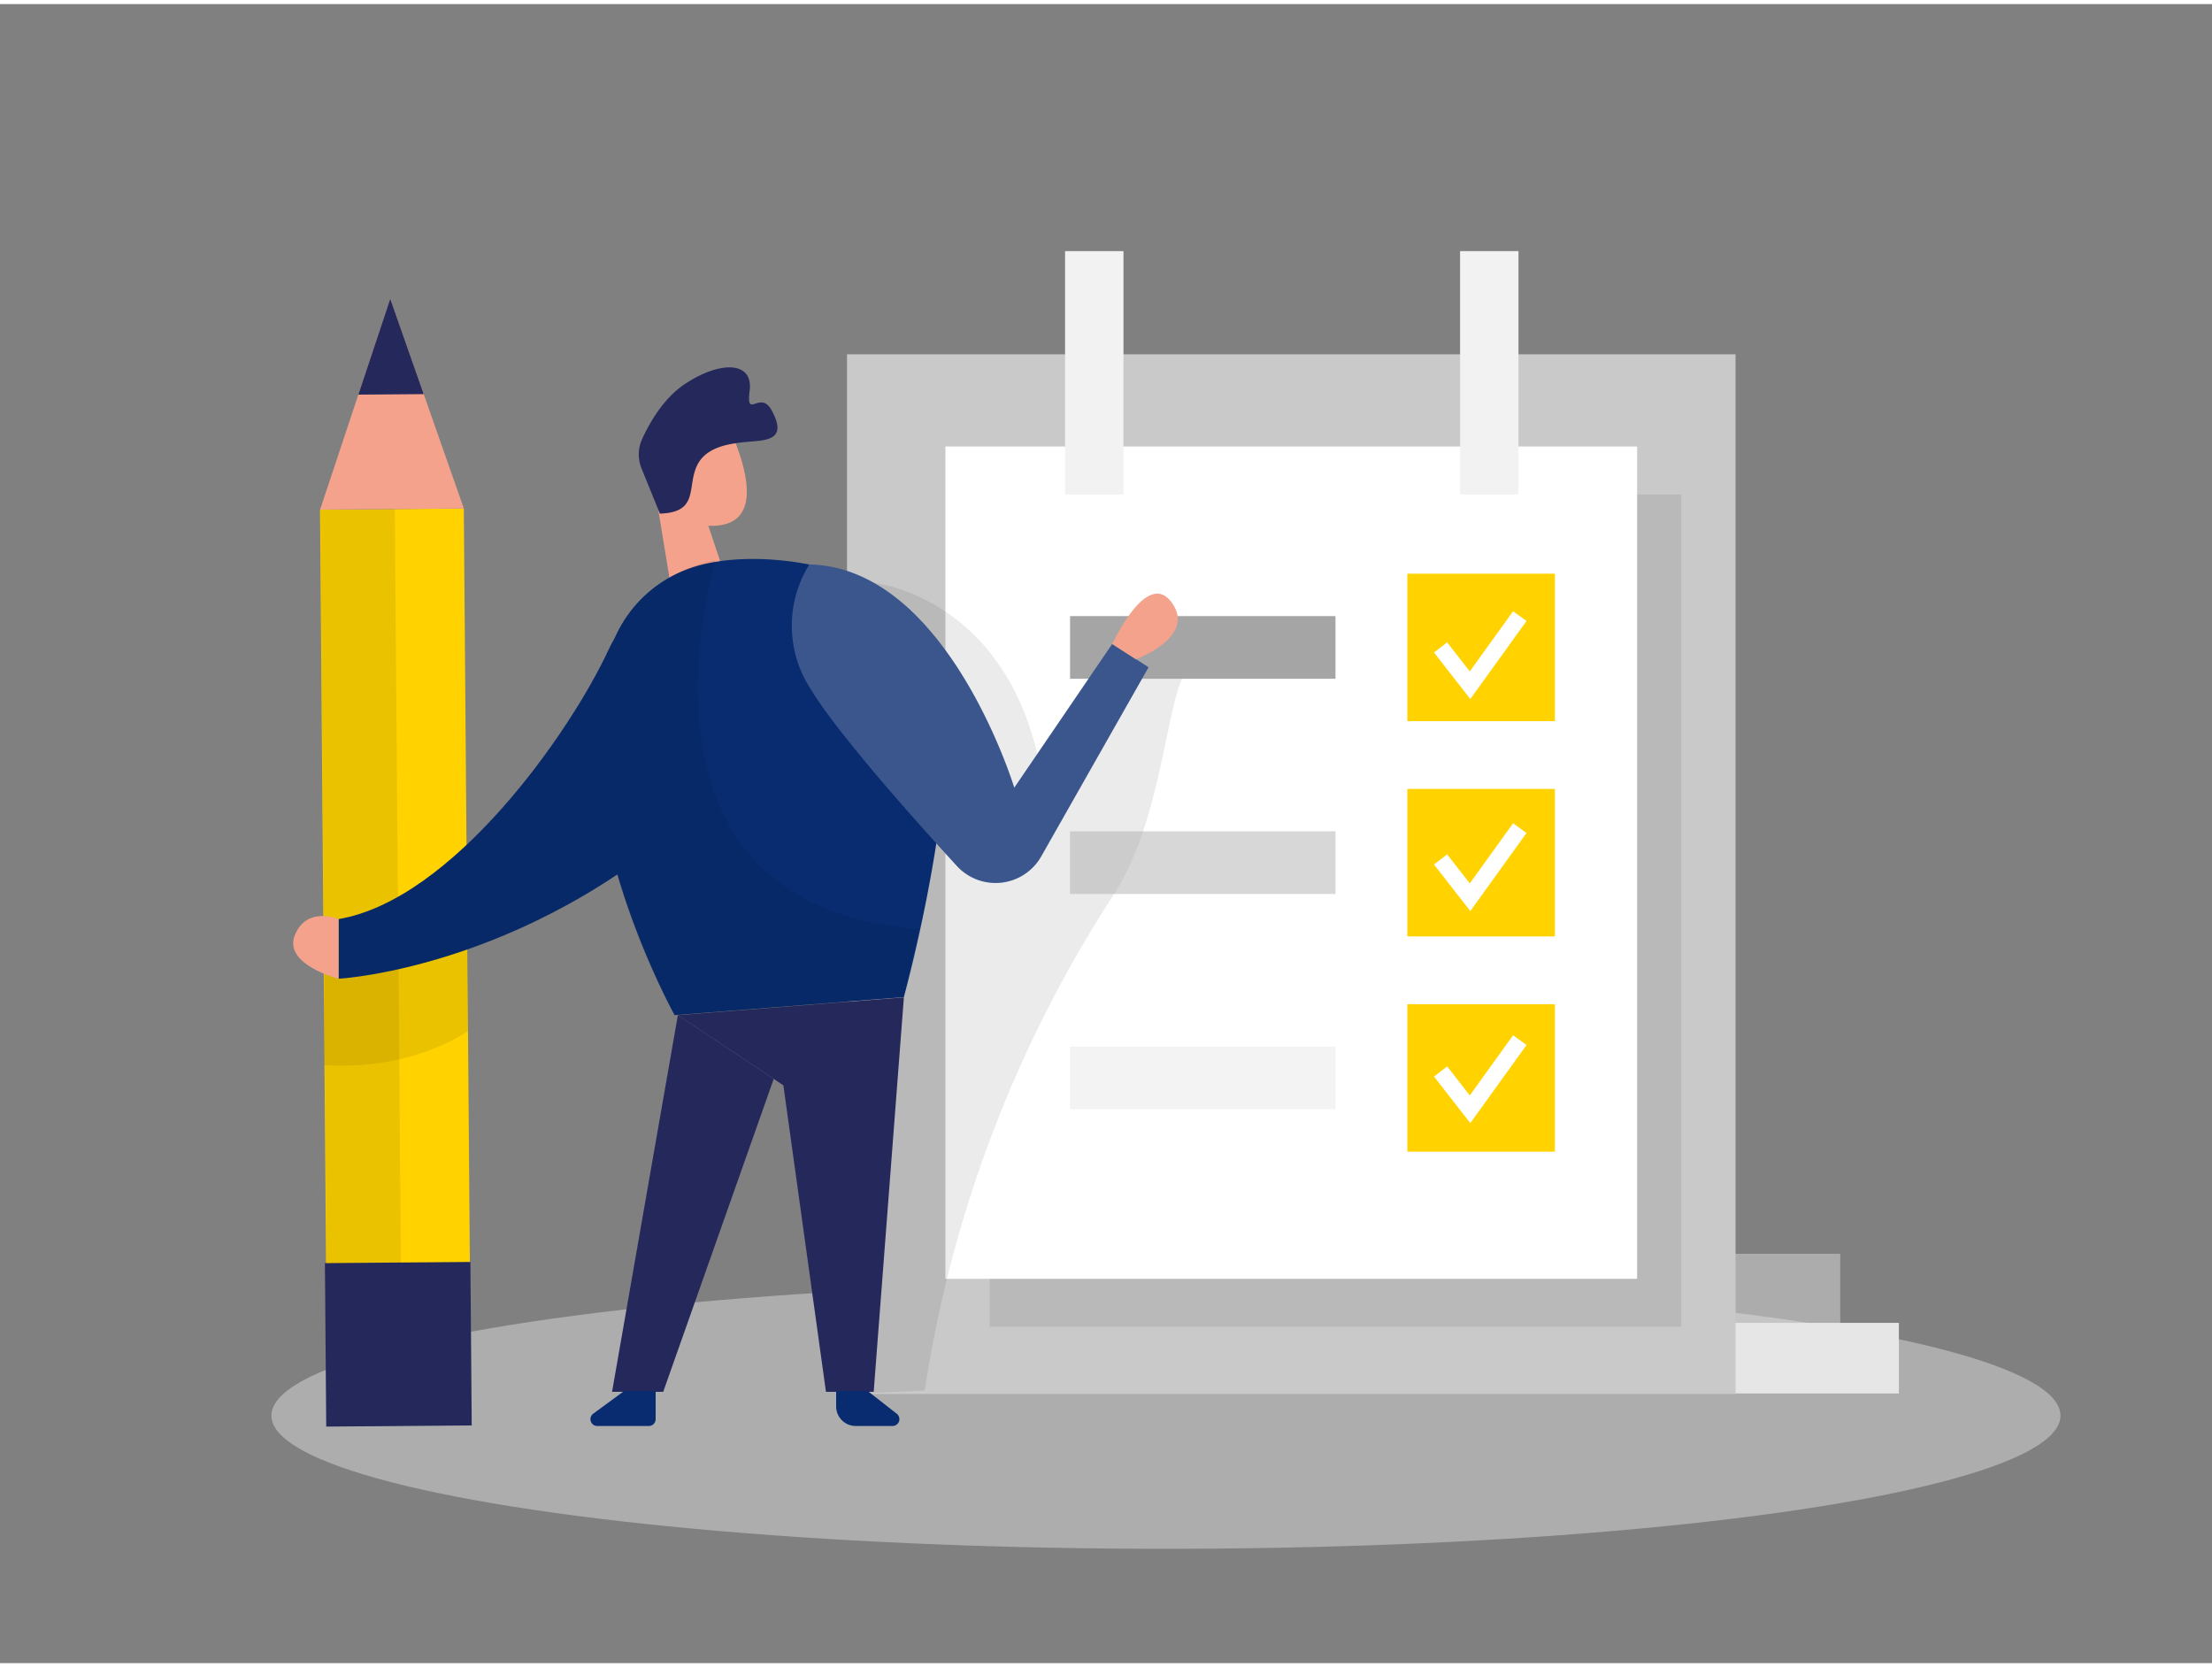 <svg id="Layer_1" data-name="Layer 1" xmlns="http://www.w3.org/2000/svg" viewBox="0 0 400 300" width="406" height="306" class="illustration styles_illustrationTablet__1DWOa"><rect x="0" y="0" width="400" height="300" fill="#808080" stroke="none"/><title>#20 checklist</title><ellipse cx="210.84" cy="255.24" rx="161.76" ry="24.09" fill="#e6e6e6" opacity="0.45"></ellipse><rect x="58.53" y="91.32" width="26" height="164.69" transform="translate(-1.39 0.58) rotate(-0.46)" fill="#ffd200"></rect><polygon points="57.88 91.42 70.57 53.29 83.88 91.21 57.88 91.42" fill="#f4a28c"></polygon><polygon points="64.8 70.62 76.62 70.53 70.57 53.29 64.8 70.62" fill="#24285b"></polygon><rect x="58.6" y="91.37" width="13.45" height="164.69" transform="translate(-1.39 0.53) rotate(-0.46)" opacity="0.08"></rect><rect x="294.88" y="238.47" width="48.5" height="12.77" fill="#e6e6e6"></rect><rect x="284.28" y="225.98" width="48.5" height="12.77" fill="#e6e6e6" opacity="0.43"></rect><path d="M58.61,175.35v16.48s14.13,1.58,26-6.12V170.9l-10.21-2Z" opacity="0.08"></path><rect x="153.17" y="63.33" width="160.67" height="188" fill="#c9c9c9"></rect><rect x="178.96" y="88.67" width="125.08" height="150.51" opacity="0.08"></rect><rect x="170.96" y="80" width="125.08" height="150.51" fill="#fff"></rect><path d="M158,104.67s24.21,2.33,30.21,33.83l19.44-26s11.31-1.37,6.31,9c-3.28,6.82-4.08,26.46-12.7,39.75a227,227,0,0,0-33.63,86.86l-.42,2.6-11.75.53,3.25-96.07Z" opacity="0.08"></path><rect x="192.6" y="44.67" width="10.56" height="44" fill="#f2f2f2"></rect><rect x="264.03" y="44.67" width="10.56" height="44" fill="#f2f2f2"></rect><rect x="254.5" y="103" width="26.67" height="26.67" fill="#ffd200"></rect><rect x="254.5" y="141.92" width="26.67" height="26.67" fill="#ffd200"></rect><rect x="254.5" y="180.85" width="26.67" height="26.67" fill="#ffd200"></rect><path d="M110.11,116.62C103,132,81.75,162,61.22,165.46v10.78S98,174.33,130.37,142c13.47-13.48,13.24-22.79,8.39-29.07C131.07,103,115.37,105.23,110.11,116.62Z" fill="#092c70"></path><path d="M110.11,116.62C103,132,81.75,162,61.22,165.46v10.78S98,174.33,130.37,142c13.47-13.48,13.24-22.79,8.39-29.07C131.07,103,115.37,105.23,110.11,116.62Z" opacity="0.08"></path><rect x="193.5" y="110.67" width="48" height="11.33" fill="#a5a5a5"></rect><rect x="193.5" y="149.59" width="48" height="11.33" fill="#a5a5a5" opacity="0.44"></rect><rect x="193.5" y="188.51" width="48" height="11.33" fill="#a5a5a5" opacity="0.13"></rect><polyline points="260.5 116.33 265.83 123.17 274.83 110.67" fill="none" stroke="#fff" stroke-miterlimit="10" stroke-width="3"></polyline><polyline points="260.5 154.67 265.83 161.51 274.83 149.01" fill="none" stroke="#fff" stroke-miterlimit="10" stroke-width="3"></polyline><polyline points="260.5 193.01 265.83 199.85 274.83 187.35" fill="none" stroke="#fff" stroke-miterlimit="10" stroke-width="3"></polyline><polygon points="127.14 91.5 130.97 102.98 121.88 108.76 118.61 88.86 127.14 91.5" fill="#f4a28c"></polygon><path d="M121.42,77.08a7.15,7.15,0,0,1,11.71,2.6c2,5.28,3.89,13.11-2.34,14.45-9.54,2-12.57-10.22-12.57-10.22A13.06,13.06,0,0,1,121.42,77.08Z" fill="#f4a28c"></path><path d="M121.39,84.8s-2.07-1.73-3,.73,2.71,3.64,3.8,2.4S121.39,84.8,121.39,84.8Z" fill="#f4a28c"></path><path d="M111.27,114.39a23.25,23.25,0,0,1,14.57-12.72c12.35-3.71,35.08.35,42,11.9,9.49,15.81-4.4,66-4.4,66L122,182.83S99.13,141.66,111.27,114.39Z" fill="#092c70"></path><polygon points="163.45 179.61 157.99 250.94 149.36 250.94 141.66 195.52 122.58 182.83 163.45 179.61" fill="#24285b"></polygon><polygon points="122.58 182.83 110.68 250.94 119.93 250.94 139.91 194.36 122.58 182.83" fill="#24285b"></polygon><path d="M129.43,100.59S110,163.1,166.06,167.24l-2.61,12.37L122,182.83s-16.2-28.24-14-55.2c0,0,.35-15.95,11.57-23A25.25,25.25,0,0,1,129.43,100.59Z" opacity="0.08"></path><path d="M112.85,250.8l-5.58,4.1a1.23,1.23,0,0,0,.73,2.22h9.34a1.23,1.23,0,0,0,1.22-1.23V250.8Z" fill="#092c70"></path><path d="M156.91,250.8l5.25,4.1a1.24,1.24,0,0,1-.77,2.22h-6.64a3.55,3.55,0,0,1-3.55-3.55V250.8Z" fill="#092c70"></path><path d="M146.35,101.34a20.92,20.92,0,0,0,0,22.13C150.87,131.11,164,146,173,155.81A9.49,9.49,0,0,0,188.35,154l19.34-34.08-6.56-4.21-17.72,26S171.28,101.84,146.35,101.34Z" fill="#092c70"></path><path d="M146.35,101.34a20.92,20.92,0,0,0,0,22.13C150.87,131.11,164,146,173,155.81A9.49,9.49,0,0,0,188.35,154l19.34-34.08-6.56-4.21-17.72,26S171.28,101.84,146.35,101.34Z" fill="#fff" opacity="0.2"></path><path d="M205.4,118.47s11-4,6.5-10.24-10.77,7.5-10.77,7.5Z" fill="#f4a28c"></path><path d="M119.33,92.14,116,83.94a6.7,6.7,0,0,1,.14-5.34c1.35-2.94,3.93-7.47,7.87-10,6.18-4.06,12.23-4.08,11.55,1.31s1.92-.28,4,3.58.83,5.11-2.22,5.47-9,.25-11.14,4.18S126.66,91.9,119.33,92.14Z" fill="#24285b"></path><path d="M61.22,165.46s-5.73-2.44-7.9,2.89,7.9,7.89,7.9,7.89Z" fill="#f4a28c"></path><rect x="58.87" y="227.56" width="26.31" height="29.56" transform="translate(-1.94 0.59) rotate(-0.46)" fill="#24285b"></rect></svg>